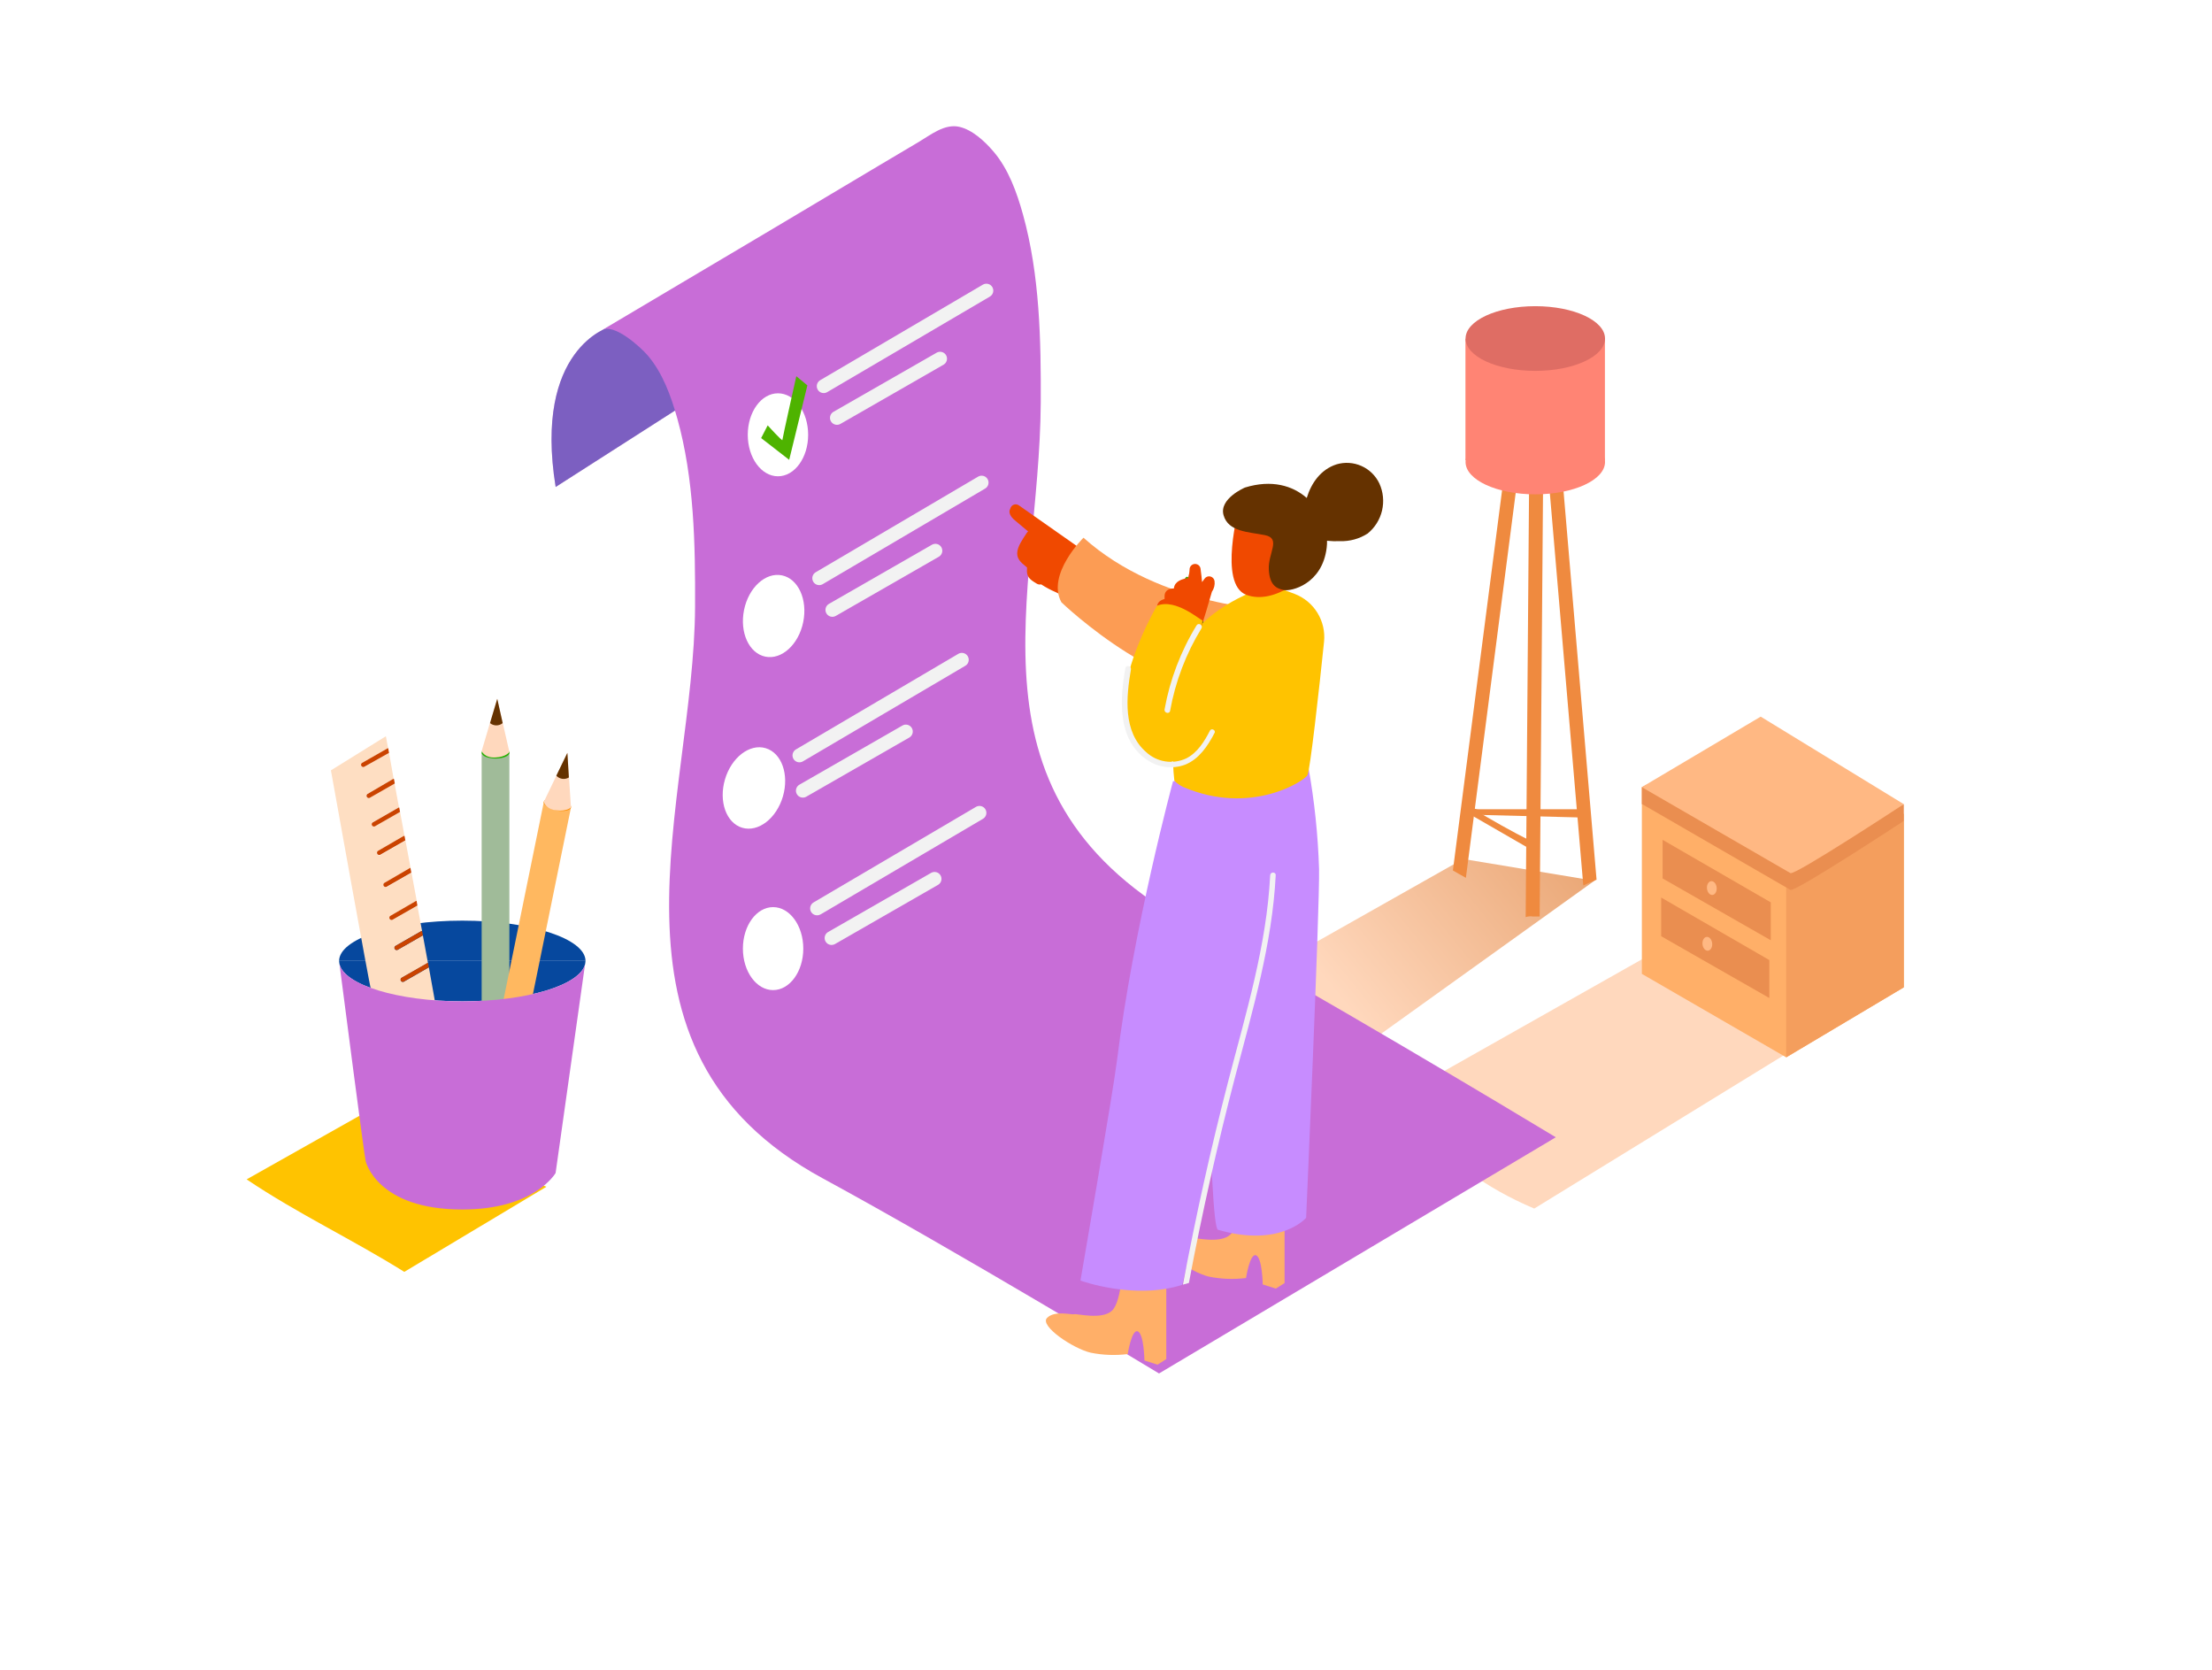 <svg width="734" height="554" viewBox="0 0 734 554" fill="none" xmlns="http://www.w3.org/2000/svg">
<g filter="url(#filter0_i)">
<path d="M47.563 368.421L314.758 522.909C318.724 525.201 323.227 526.395 327.806 526.369C332.385 526.344 336.874 525.099 340.815 522.762C400.122 487.609 641.993 346.352 681.537 322.15C683.281 321.084 682.492 318.199 682.125 316.637C681.391 313.458 675.097 308.956 670.803 306.88C664.509 303.829 658.563 299.897 652.544 296.332L632.176 284.35L608.504 270.348L582.466 254.949L554.941 238.704L526.994 222.166L499.469 205.921L473.43 190.467L449.575 176.427L429.005 164.317L412.618 154.707L405.994 150.848C402.855 149.025 399.288 148.073 395.659 148.089C392.031 148.106 388.473 149.089 385.35 150.94L47.471 351.662C46.019 352.528 44.817 353.76 43.985 355.234C43.154 356.708 42.721 358.375 42.731 360.068C42.74 361.761 43.191 363.423 44.038 364.888C44.886 366.353 46.101 367.571 47.563 368.421V368.421Z" fill="white"/>
<path d="M485.504 280.969L415.517 320.515C415.517 320.515 423.72 336.814 447.373 346.774L529.067 288.191" fill="url(#paint0_linear)"/>
<path d="M562.923 304.031L464.108 359.858C464.108 359.858 475.687 382.883 509.102 396.941L625.497 325.458" fill="url(#paint1_linear)"/>
<path d="M202.217 104.485C202.217 104.485 176.931 111.615 184.381 157.555L239.798 122.089C239.798 122.089 217.374 100.111 202.217 104.485Z" fill="#C86DD7"/>
<path opacity="0.39" d="M202.217 104.485C202.217 104.485 176.931 111.615 184.381 157.555L239.798 122.089C239.798 122.089 217.374 100.111 202.217 104.485Z" fill="#06489E"/>
<path d="M396.011 303.37C316.96 260.461 344.98 194.307 345.347 129.587C345.439 108.895 345.053 87.321 339.438 67.108C337.383 59.757 334.631 52.039 329.584 46.177C326.758 42.888 322.685 39.066 318.317 38.073C313.436 36.971 308.831 40.738 304.922 43.053L291.325 51.12L255.45 72.492L226.347 89.747L221.209 92.797L199.74 105.532C203.813 103.107 212.695 111.302 214.879 113.857C219.906 119.719 222.677 127.455 224.732 134.787C230.348 154.854 230.733 176.501 230.641 197.266C230.348 262.042 193.941 344.11 273.085 386.963C317.125 410.852 384.598 451.647 384.598 451.647L516.259 373.291C502.276 364.82 433.978 323.951 396.011 303.37Z" fill="#C86DD7"/>
<path d="M370.009 187.196L361.954 181.15C361.941 180.891 361.865 180.639 361.734 180.415C361.603 180.191 361.421 180.002 361.201 179.864C353.507 174.498 345.824 169.108 338.154 163.693C337.912 163.507 337.629 163.384 337.328 163.335C337.027 163.286 336.719 163.313 336.431 163.414C336.144 163.514 335.886 163.684 335.68 163.909C335.475 164.135 335.328 164.407 335.255 164.703C334.447 166.1 335.475 167.552 336.778 168.636C338.08 169.72 339.695 171.043 341.163 172.311C340.973 172.45 340.811 172.625 340.686 172.826C339.512 174.663 337.548 177.273 337.53 179.57C337.512 181.867 339.365 183.006 340.796 184.256V184.586C340.503 187.416 341.75 188.262 343.989 189.603C344.205 189.749 344.448 189.847 344.705 189.892C344.961 189.936 345.224 189.925 345.475 189.86C347.029 190.873 348.668 191.746 350.375 192.47L357.164 195.924C358.889 196.807 360.137 194.73 359.44 193.333C360.798 193.444 361.367 191.955 361.018 190.798C361.192 190.628 361.324 190.42 361.403 190.191V190.099L363.752 191.937C365.587 193.425 367.899 190.467 366.009 188.978L364.339 187.655L367.771 190.228C368.172 190.525 368.675 190.651 369.169 190.576C369.663 190.502 370.107 190.235 370.404 189.833C370.701 189.431 370.826 188.927 370.752 188.432C370.678 187.938 370.411 187.493 370.009 187.196V187.196Z" fill="#F04900"/>
<path d="M423.353 423.495L426.252 421.657V388.966L411.921 388.451C411.921 388.451 411.646 402.399 408.251 405.578C404.856 408.757 396.489 406.478 395.663 406.754C394.837 407.03 389.204 405.394 386.671 408.003C384.139 410.613 395.259 418.147 401.168 419.525C405.214 420.343 409.366 420.498 413.462 419.985C413.462 419.985 414.747 411.624 416.802 412.451C418.857 413.277 419.004 422.116 419.004 422.116L423.353 423.495Z" fill="#FFAF68"/>
<path d="M434.143 250.428C436.159 261.633 437.349 272.971 437.703 284.35C437.941 297.214 433.409 400.01 433.409 400.01C433.409 400.01 424.894 410.007 404.159 403.979C401.149 403.116 400.195 303.664 400.195 303.664L407.37 258.054" fill="#C78CFF"/>
<path d="M424.601 198.515C423.463 198.515 385.313 197.523 359.532 174.388C359.532 174.388 347.182 186.516 352.192 195.796C352.192 195.796 388.745 231.06 416.618 223.838" fill="#FC9C54"/>
<path d="M394.378 187.6C394.327 187.52 394.256 187.455 394.173 187.41C394.089 187.364 393.996 187.341 393.901 187.341C393.806 187.341 393.713 187.364 393.63 187.41C393.546 187.455 393.476 187.52 393.424 187.6C389.75 193.168 388.43 199.968 389.754 206.509C389.901 207.207 390.965 206.913 390.837 206.215C389.665 200.294 390.758 194.148 393.901 188.997C397.041 194.872 398.657 201.444 398.599 208.108C398.599 208.256 398.658 208.399 398.763 208.504C398.868 208.609 399.01 208.668 399.158 208.668C399.307 208.668 399.449 208.609 399.554 208.504C399.659 208.399 399.718 208.256 399.718 208.108C399.766 200.921 397.924 193.848 394.378 187.6V187.6Z" fill="#42A200"/>
<path d="M384.102 448.725L387.001 446.887V414.196L372.67 413.682C372.67 413.682 372.395 427.629 369 430.808C365.605 433.987 357.238 431.709 356.412 431.984C355.586 432.26 349.953 430.625 347.421 433.234C344.888 435.843 356.008 443.378 361.917 444.756C365.963 445.574 370.116 445.729 374.212 445.215C374.212 445.215 375.496 436.854 377.551 437.681C379.606 438.508 379.753 447.347 379.753 447.347L384.102 448.725Z" fill="#FFAF68"/>
<path d="M389.24 255.188C389.24 255.188 376.028 304.031 370.652 347.748C369.367 358.241 358.522 420.83 358.522 420.83C358.522 420.83 376.395 427.372 392.286 422.245C392.286 422.245 411.187 342.382 411.994 340.82C412.802 339.258 425.555 287.53 427.023 250.41" fill="#C78CFF"/>
<path d="M429.629 193.039L422.05 190.191C420.123 190.32 402.966 195.943 395.167 207.318C394.071 210.877 393.243 214.513 392.69 218.196C391.699 223.103 390.855 228.028 390.231 232.897C389.519 238.294 389.212 243.736 389.314 249.179C389.314 251.512 389.442 252.688 389.681 255.004C390.521 255.853 391.502 256.549 392.58 257.062C415.114 266.764 432.95 254.985 433.849 253.166C434.748 251.347 437.721 224.738 439.354 208.898C439.695 205.552 438.928 202.187 437.17 199.321C435.413 196.455 432.763 194.248 429.629 193.039V193.039Z" fill="#FFC300"/>
<path d="M411.223 164.06C411.223 164.06 404.14 189.787 413.554 193.333C422.967 196.88 435.078 186.773 436.29 181.462C437.501 176.152 425.335 156.324 411.223 164.06Z" fill="#F04900"/>
<path d="M457.704 156.379C456.475 153.796 454.364 151.739 451.752 150.58C449.14 149.421 446.201 149.235 443.464 150.058C438.271 151.748 435.134 156.214 433.611 161.194C428.931 157.096 421.958 155.019 413.114 157.739C413.114 157.739 404.434 161.414 406.012 166.927C407.59 172.44 414.178 172.44 419.701 173.524C425.225 174.608 420.747 179.459 421.022 184.917C421.298 190.375 423.757 191.275 426.05 191.753C428.344 192.231 438.767 189.915 440.235 177.659C440.324 176.909 440.36 176.153 440.345 175.398C441.777 175.548 443.219 175.591 444.657 175.527C447.901 175.632 451.101 174.748 453.832 172.991C456.225 171.043 457.904 168.355 458.604 165.348C459.305 162.341 458.989 159.186 457.704 156.379V156.379Z" fill="#653200"/>
<path d="M402.159 192.268C402.877 191.255 403.185 190.007 403.021 188.776C402.97 188.408 402.808 188.064 402.557 187.789C402.306 187.515 401.978 187.323 401.616 187.24C401.254 187.156 400.876 187.184 400.53 187.321C400.185 187.457 399.889 187.696 399.681 188.004L398.874 189.107C398.746 187.692 398.599 186.277 398.397 184.862C398.38 184.375 398.17 183.914 397.814 183.581C397.458 183.249 396.984 183.072 396.498 183.089C396.011 183.106 395.551 183.316 395.219 183.672C394.887 184.029 394.71 184.503 394.727 184.991C394.727 185.432 394.617 185.891 394.58 186.332C394.427 186.804 394.323 187.291 394.268 187.784C392.268 188.041 389.882 188.776 389.534 191.073C389.534 191.073 389.534 191.183 389.534 191.22C387.992 191.22 386.488 191.827 386.433 193.664C386.406 194.013 386.406 194.363 386.433 194.712C384.873 195.171 383.735 195.961 383.955 198.001C384.289 200.375 384.905 202.701 385.79 204.929C385.918 205.205 386.112 205.446 386.356 205.629C386.599 205.812 386.884 205.931 387.185 205.976C387.405 206.969 387.662 207.942 387.937 208.916C388.141 209.334 388.446 209.694 388.826 209.962C389.205 210.23 389.646 210.398 390.108 210.449C390.569 210.5 391.036 210.434 391.465 210.256C391.894 210.078 392.272 209.794 392.562 209.431C392.749 209.418 392.934 209.381 393.112 209.321C393.332 209.472 393.582 209.573 393.845 209.618C394.108 209.662 394.378 209.648 394.635 209.578C394.862 209.74 395.123 209.847 395.398 209.893C395.673 209.938 395.955 209.921 396.222 209.841C396.489 209.761 396.734 209.622 396.939 209.433C397.145 209.244 397.304 209.011 397.406 208.751C397.621 208.559 397.787 208.32 397.893 208.052C397.998 207.783 398.038 207.494 398.012 207.207C398.012 206.785 398.012 206.362 398.012 205.958C399.48 201.401 400.862 196.837 402.159 192.268Z" fill="#F04900"/>
<path d="M399.021 201.786C398.434 201.933 390.176 194.344 383.919 196.954C383.919 196.954 360.064 237.234 382.322 247.892C393.332 253.185 401.902 236.867 401.902 236.867L395.571 224.334L399.021 201.786Z" fill="#FFC300"/>
<path d="M258.148 154.008C263.681 154.008 268.167 147.846 268.167 140.245C268.167 132.643 263.681 126.481 258.148 126.481C252.614 126.481 248.129 132.643 248.129 140.245C248.129 147.846 252.614 154.008 258.148 154.008Z" fill="white"/>
<path d="M274.479 126.095L328.465 94.396C328.991 94.089 329.373 93.586 329.528 92.996C329.683 92.407 329.597 91.78 329.291 91.254C328.984 90.728 328.481 90.345 327.893 90.19C327.304 90.035 326.679 90.12 326.153 90.427L272.167 122.126C271.907 122.278 271.679 122.48 271.497 122.72C271.314 122.96 271.181 123.234 271.104 123.526C271.028 123.818 271.009 124.122 271.05 124.421C271.091 124.72 271.19 125.008 271.341 125.268C271.493 125.529 271.695 125.757 271.935 125.94C272.175 126.122 272.448 126.256 272.739 126.332C273.031 126.409 273.334 126.428 273.633 126.387C273.931 126.346 274.219 126.247 274.479 126.095V126.095Z" fill="#F2F2F2"/>
<path d="M278.92 136.606L313.106 116.981C313.632 116.673 314.014 116.17 314.169 115.581C314.324 114.991 314.238 114.365 313.932 113.838C313.625 113.312 313.122 112.929 312.534 112.774C311.945 112.619 311.32 112.704 310.794 113.011L276.534 132.637C276.009 132.954 275.63 133.467 275.482 134.063C275.335 134.659 275.429 135.29 275.745 135.816C276.062 136.342 276.574 136.721 277.169 136.87C277.765 137.018 278.394 136.923 278.92 136.606V136.606Z" fill="#F2F2F2"/>
<path d="M266.529 202.367C268.048 194.919 264.884 187.983 259.462 186.874C254.041 185.766 248.415 190.905 246.896 198.353C245.378 205.8 248.542 212.737 253.963 213.845C259.385 214.954 265.011 209.815 266.529 202.367Z" fill="white"/>
<path d="M272.993 189.805L326.887 158.088C327.412 157.781 327.795 157.277 327.95 156.688C328.104 156.099 328.019 155.472 327.713 154.946C327.406 154.419 326.903 154.036 326.315 153.881C325.726 153.726 325.1 153.812 324.575 154.119L270.681 185.836C270.421 185.988 270.193 186.19 270.01 186.43C269.828 186.67 269.695 186.944 269.618 187.236C269.541 187.528 269.523 187.832 269.564 188.131C269.604 188.43 269.703 188.718 269.855 188.978C270.007 189.239 270.208 189.467 270.448 189.65C270.688 189.832 270.962 189.966 271.253 190.043C271.544 190.119 271.848 190.138 272.147 190.097C272.445 190.056 272.733 189.957 272.993 189.805Z" fill="#F2F2F2"/>
<path d="M277.36 200.316L311.546 180.691C312.072 180.384 312.454 179.88 312.609 179.291C312.764 178.701 312.679 178.075 312.372 177.548C312.066 177.022 311.563 176.639 310.974 176.484C310.386 176.329 309.76 176.414 309.234 176.721L275.048 196.347C274.523 196.654 274.14 197.158 273.985 197.747C273.831 198.336 273.916 198.963 274.222 199.489C274.529 200.016 275.032 200.399 275.62 200.554C276.209 200.709 276.835 200.623 277.36 200.316V200.316Z" fill="#F2F2F2"/>
<path d="M259.789 260.232C261.926 252.938 259.354 245.761 254.044 244.201C248.735 242.641 242.698 247.29 240.561 254.584C238.425 261.878 240.997 269.055 246.306 270.615C251.616 272.175 257.652 267.527 259.789 260.232Z" fill="white"/>
<path d="M266.424 248.59L320.318 216.873C320.578 216.721 320.806 216.519 320.988 216.279C321.17 216.039 321.304 215.765 321.38 215.473C321.457 215.182 321.476 214.878 321.435 214.579C321.394 214.28 321.295 213.992 321.143 213.731C320.992 213.47 320.79 213.242 320.55 213.06C320.31 212.877 320.037 212.743 319.745 212.667C319.454 212.59 319.15 212.571 318.852 212.612C318.553 212.653 318.266 212.752 318.006 212.904L264.112 244.621C263.851 244.773 263.623 244.975 263.441 245.215C263.259 245.456 263.125 245.729 263.049 246.021C262.972 246.313 262.954 246.617 262.994 246.916C263.035 247.215 263.134 247.503 263.286 247.764C263.438 248.024 263.639 248.252 263.879 248.435C264.119 248.618 264.392 248.751 264.684 248.828C264.975 248.905 265.279 248.923 265.577 248.882C265.876 248.842 266.163 248.743 266.424 248.59Z" fill="#F2F2F2"/>
<path d="M267.561 260.296L301.747 240.67C302.008 240.518 302.235 240.316 302.418 240.076C302.6 239.836 302.733 239.562 302.81 239.27C302.887 238.979 302.905 238.675 302.865 238.376C302.824 238.077 302.725 237.789 302.573 237.528C302.421 237.267 302.22 237.039 301.98 236.857C301.74 236.674 301.467 236.541 301.175 236.464C300.884 236.387 300.58 236.368 300.282 236.409C299.983 236.45 299.696 236.549 299.435 236.701L265.249 256.327C264.724 256.634 264.341 257.137 264.187 257.727C264.032 258.316 264.117 258.943 264.424 259.469C264.73 259.996 265.233 260.378 265.821 260.533C266.41 260.688 267.036 260.603 267.561 260.296V260.296Z" fill="#F2F2F2"/>
<path d="M256.533 324.466C262.066 324.466 266.552 318.303 266.552 310.702C266.552 303.1 262.066 296.938 256.533 296.938C251 296.938 246.514 303.1 246.514 310.702C246.514 318.303 251 324.466 256.533 324.466Z" fill="white"/>
<path d="M272.277 299.364L326.171 267.647C326.697 267.34 327.079 266.836 327.234 266.247C327.389 265.657 327.304 265.031 326.997 264.504C326.845 264.244 326.644 264.016 326.404 263.833C326.164 263.65 325.89 263.517 325.599 263.44C325.011 263.285 324.385 263.37 323.859 263.677L269.965 295.376C269.705 295.528 269.477 295.73 269.295 295.97C269.112 296.21 268.979 296.484 268.902 296.776C268.826 297.068 268.807 297.372 268.848 297.671C268.889 297.97 268.988 298.258 269.139 298.518C269.291 298.779 269.493 299.007 269.733 299.19C269.973 299.372 270.246 299.506 270.537 299.583C270.829 299.66 271.132 299.678 271.431 299.637C271.729 299.597 272.017 299.497 272.277 299.345V299.364Z" fill="#F2F2F2"/>
<path d="M277.085 309.177L311.271 289.551C311.797 289.244 312.179 288.74 312.334 288.151C312.489 287.562 312.403 286.935 312.097 286.409C311.945 286.148 311.743 285.92 311.504 285.737C311.264 285.555 310.99 285.421 310.699 285.344C310.11 285.189 309.485 285.275 308.959 285.582L274.773 305.207C274.247 305.514 273.865 306.018 273.71 306.607C273.555 307.197 273.641 307.823 273.947 308.35C274.254 308.876 274.757 309.259 275.345 309.414C275.934 309.569 276.559 309.484 277.085 309.177V309.177Z" fill="#F2F2F2"/>
<path d="M252.569 141.329L254.735 137.121C254.735 137.121 259.616 142.505 259.616 141.972C259.616 141.439 264.24 120.803 264.24 120.803L267.91 123.853L261.873 148.551L252.569 141.329Z" fill="#4EB300"/>
<path d="M490.697 264.467C489.918 264.464 489.149 264.295 488.44 263.971L488.092 266.268L524.792 267.206V264.467H490.697Z" fill="#EF8A3F"/>
<path d="M488.422 264.137L488.092 266.342L508.295 277.992V275.162C501.542 271.818 494.936 268.014 488.422 264.137Z" fill="#EF8A3F"/>
<path d="M508.901 105.477C507.701 105.676 506.47 105.496 505.377 104.963L482.11 284.773C483.523 285.637 484.99 286.409 486.422 287.217L509.965 105.293L508.901 105.477Z" fill="#EF8A3F"/>
<path d="M514.259 105.257C513.411 105.35 512.556 105.35 511.708 105.257C511.029 105.257 510.332 105.257 509.653 105.367L525.379 289.753C526.574 289.167 527.799 288.646 529.049 288.191L529.673 287.879H529.783L514.259 105.257Z" fill="#EF8A3F"/>
<path d="M511.708 105.275C510.769 105.28 509.831 105.347 508.9 105.477C508.534 105.506 508.166 105.506 507.8 105.477L506.258 300.264C507.046 299.983 507.894 299.913 508.717 300.062H510.13H510.901L512.442 105.275H511.708Z" fill="#EF8A3F"/>
<path d="M486.275 108.38V148.661C486.275 148.661 532.554 150.039 532.554 148.661V108.38" fill="#FF8474"/>
<path d="M509.451 119.039C522.231 119.039 532.59 114.234 532.59 108.307C532.59 102.38 522.231 97.575 509.451 97.575C496.672 97.575 486.312 102.38 486.312 108.307C486.312 114.234 496.672 119.039 509.451 119.039Z" fill="#DF6D64"/>
<path d="M509.451 159.999C522.231 159.999 532.59 155.194 532.59 149.267C532.59 143.34 522.231 138.536 509.451 138.536C496.672 138.536 486.312 143.34 486.312 149.267C486.312 155.194 496.672 159.999 509.451 159.999Z" fill="#FF8474"/>
<path d="M397.039 203.495C391.802 212.039 388.205 221.487 386.433 231.354C386.231 232.511 387.992 233.007 388.268 231.85C390.003 222.139 393.538 212.84 398.691 204.433C399.241 203.348 397.663 202.43 397.039 203.495Z" fill="#F2F2F2"/>
<path d="M401.48 238.41C399.645 241.993 397.296 245.761 393.626 247.598C391.46 248.613 389.042 248.96 386.679 248.593C384.316 248.227 382.116 247.164 380.359 245.54C372.542 238.796 373.716 227.164 375.276 218.104C375.478 216.947 373.716 216.451 373.441 217.608C371.606 227.789 370.67 241.02 380.267 247.837C382.112 249.202 384.268 250.085 386.54 250.406C388.811 250.727 391.127 250.476 393.277 249.675C397.865 247.837 400.782 243.464 402.984 239.219C403.608 238.3 402.012 237.381 401.48 238.41Z" fill="#F2F2F2"/>
<path d="M421.481 286.353C420.307 309.71 413.426 332.092 407.59 354.584C401.755 377.077 396.782 399.477 392.525 422.172L394.507 421.62C398.825 398.699 403.926 375.943 409.811 353.353C415.591 331.302 422.16 309.25 423.316 286.353C423.371 285.177 421.536 285.177 421.481 286.353Z" fill="#F2F2F2"/>
<path d="M544.811 257.135V319.081L592.705 346.774L631.735 323.547V265.993" fill="#FFAF68"/>
<path d="M592.705 346.774V285.655L631.735 268.345V323.547L592.705 346.774Z" fill="#F49E5D"/>
<path d="M631.735 262.777V268.345L628.029 269.484L625.57 265.699" fill="#EA8E50"/>
<path d="M584.246 239.311L544.793 262.703L594.118 291.223C595.586 292.068 631.717 268.345 631.717 268.345L584.246 239.311Z" fill="#EA8E50"/>
<path d="M544.811 262.703V257.135L551.895 253.607L551.032 263.512" fill="#EA8E50"/>
<path d="M584.246 233.743L544.793 257.135L594.118 285.655C595.586 286.5 631.717 262.777 631.717 262.777L584.246 233.743Z" fill="#FFB883"/>
<path d="M551.693 274.611V287.419L587.585 307.927V295.358L551.693 274.611Z" fill="#EA8E50"/>
<path d="M551.216 293.759V306.586L587.108 327.093V314.506L551.216 293.759Z" fill="#EA8E50"/>
<path d="M568.244 292.9C569.132 292.815 569.754 291.723 569.634 290.46C569.513 289.197 568.696 288.242 567.808 288.327C566.92 288.412 566.298 289.504 566.419 290.767C566.539 292.03 567.356 292.985 568.244 292.9Z" fill="#FFB883"/>
<path d="M566.756 311.389C567.644 311.304 568.266 310.212 568.146 308.949C568.025 307.686 567.208 306.731 566.32 306.816C565.433 306.901 564.81 307.993 564.931 309.256C565.051 310.519 565.868 311.474 566.756 311.389Z" fill="#FFB883"/>
<path d="M134.157 417.945L181.316 389.701L119.697 365.922L81.841 387.257C98.631 398.577 117.036 407.232 134.157 417.945Z" fill="url(#paint2_linear)"/>
<path d="M153.406 301.422C130.835 301.422 112.522 307.413 112.522 314.8H194.29C194.29 307.413 175.976 301.422 153.406 301.422Z" fill="#06489E"/>
<path d="M112.651 315.847L112.522 314.818C112.526 315.165 112.569 315.51 112.651 315.847V315.847Z" fill="#06489E"/>
<path d="M194.29 314.818L194.125 315.994C194.231 315.611 194.286 315.216 194.29 314.818V314.818Z" fill="#06489E"/>
<path d="M153.406 328.196C174.784 328.196 192.308 322.83 194.125 315.976L194.29 314.8H112.522L112.651 315.829C114.265 322.757 131.881 328.196 153.406 328.196Z" fill="#06489E"/>
<path d="M169.022 245.705H159.828V340.728H169.022V245.705Z" fill="#A0BB99"/>
<path d="M164.434 247.653C166.978 247.653 169.04 246.781 169.04 245.705C169.04 244.63 166.978 243.758 164.434 243.758C161.891 243.758 159.828 244.63 159.828 245.705C159.828 246.781 161.891 247.653 164.434 247.653Z" fill="#25B000"/>
<path d="M189.473 263.85L180.465 262.009L161.483 355.111L170.49 356.953L189.473 263.85Z" fill="#FFB860"/>
<path d="M189.473 263.852C189.688 262.798 187.842 261.53 185.35 261.021C182.857 260.511 180.663 260.952 180.448 262.006C180.233 263.06 182.079 264.328 184.571 264.838C187.064 265.347 189.258 264.906 189.473 263.852Z" fill="#FF8F02"/>
<path d="M142.304 316.913L133.955 321.709C133.789 321.767 133.608 321.765 133.444 321.703C133.279 321.642 133.141 321.524 133.054 321.372C132.967 321.219 132.936 321.04 132.966 320.867C132.997 320.694 133.087 320.537 133.221 320.423L141.754 315.59C141.833 315.544 141.92 315.513 142.011 315.498L140.322 306.31L131.881 311.143C131.716 311.201 131.535 311.199 131.37 311.137C131.205 311.075 131.068 310.958 130.98 310.805C130.893 310.652 130.862 310.474 130.893 310.301C130.923 310.127 131.013 309.97 131.147 309.857L139.735 304.932C139.831 304.879 139.938 304.847 140.047 304.84L138.487 296.424L130.285 301.165C130.119 301.223 129.938 301.221 129.774 301.159C129.609 301.097 129.471 300.98 129.384 300.827C129.297 300.674 129.266 300.496 129.296 300.322C129.327 300.149 129.417 299.992 129.551 299.878L138.139 294.953H138.304L136.561 285.582L128.285 290.323C128.119 290.381 127.938 290.379 127.773 290.317C127.609 290.255 127.471 290.138 127.384 289.985C127.297 289.832 127.266 289.654 127.296 289.481C127.327 289.307 127.417 289.15 127.551 289.036L136.139 284.112H136.267L134.561 274.923L126.156 279.738C125.99 279.796 125.809 279.794 125.645 279.732C125.48 279.671 125.342 279.553 125.255 279.4C125.168 279.248 125.137 279.069 125.168 278.896C125.198 278.723 125.288 278.565 125.422 278.452L133.955 273.325C134.034 273.279 134.121 273.248 134.212 273.233L132.744 265.276L124.34 270.091C124.174 270.149 123.993 270.146 123.828 270.085C123.664 270.023 123.526 269.906 123.439 269.753C123.351 269.6 123.32 269.422 123.351 269.248C123.381 269.075 123.471 268.918 123.606 268.804L132.12 263.953C132.205 263.905 132.298 263.874 132.395 263.861L130.927 255.923L122.541 260.719C122.375 260.777 122.194 260.775 122.03 260.713C121.865 260.651 121.727 260.534 121.64 260.381C121.553 260.228 121.522 260.05 121.553 259.877C121.583 259.703 121.673 259.546 121.807 259.432L130.395 254.508C130.48 254.493 130.567 254.493 130.652 254.508L129.092 245.761L120.78 250.52C120.614 250.578 120.433 250.576 120.268 250.514C120.104 250.453 119.966 250.335 119.879 250.182C119.792 250.03 119.76 249.851 119.791 249.678C119.821 249.505 119.912 249.347 120.046 249.234L128.633 244.309H128.799L128.046 240.248L109.806 251.567C109.806 251.567 122.761 323.804 123.037 323.951C130.597 327.902 144.359 328.361 144.359 328.361L142.304 316.913Z" fill="#FEDEC2"/>
<path d="M120.064 249.142C119.93 249.255 119.84 249.413 119.809 249.586C119.779 249.759 119.81 249.938 119.897 250.09C119.984 250.243 120.122 250.361 120.287 250.422C120.451 250.484 120.632 250.486 120.798 250.428L129.092 245.761L128.817 244.235H128.652L120.064 249.142Z" fill="#CA4300"/>
<path d="M121.881 259.432C121.747 259.546 121.656 259.703 121.626 259.877C121.595 260.05 121.626 260.228 121.714 260.381C121.801 260.534 121.939 260.651 122.103 260.713C122.268 260.775 122.449 260.777 122.615 260.719L131.001 255.923L130.725 254.416C130.64 254.401 130.553 254.401 130.468 254.416L121.881 259.432Z" fill="#CA4300"/>
<path d="M123.606 268.878C123.471 268.991 123.381 269.149 123.351 269.322C123.32 269.495 123.351 269.674 123.439 269.826C123.526 269.979 123.664 270.097 123.828 270.158C123.993 270.22 124.174 270.222 124.34 270.164L132.744 265.35L132.469 263.861C132.372 263.874 132.278 263.905 132.193 263.953L123.606 268.878Z" fill="#CA4300"/>
<path d="M125.367 278.323C125.233 278.437 125.143 278.594 125.113 278.767C125.082 278.941 125.113 279.119 125.2 279.272C125.287 279.425 125.425 279.542 125.59 279.604C125.754 279.665 125.935 279.667 126.101 279.609L134.506 274.795L134.23 273.306C134.138 273.295 134.045 273.302 133.955 273.325L125.367 278.323Z" fill="#CA4300"/>
<path d="M127.477 288.944C127.343 289.058 127.253 289.215 127.223 289.389C127.192 289.562 127.223 289.74 127.31 289.893C127.398 290.046 127.536 290.163 127.7 290.225C127.865 290.287 128.046 290.289 128.211 290.231L136.487 285.49L136.194 283.946H136.065L127.477 288.944Z" fill="#CA4300"/>
<path d="M129.459 299.878C129.325 299.992 129.235 300.149 129.205 300.322C129.174 300.496 129.205 300.674 129.292 300.827C129.379 300.98 129.517 301.097 129.682 301.159C129.846 301.221 130.027 301.223 130.193 301.165L138.506 296.405L138.231 294.88H138.065L129.459 299.878Z" fill="#CA4300"/>
<path d="M139.735 304.932L131.148 309.857C131.013 309.97 130.923 310.127 130.893 310.301C130.862 310.474 130.893 310.653 130.98 310.805C131.068 310.958 131.206 311.075 131.37 311.137C131.535 311.199 131.716 311.201 131.882 311.143L140.323 306.31L140.047 304.84C139.938 304.847 139.831 304.879 139.735 304.932Z" fill="#CA4300"/>
<path d="M133.166 320.423C133.032 320.537 132.942 320.694 132.911 320.867C132.881 321.04 132.912 321.219 132.999 321.372C133.086 321.524 133.224 321.642 133.389 321.703C133.553 321.765 133.734 321.767 133.9 321.709L142.304 316.895L142.029 315.406C141.938 315.421 141.851 315.452 141.772 315.498L133.166 320.423Z" fill="#CA4300"/>
<path d="M180.454 262.005C180.454 262.005 180.913 264.412 184.564 264.835C188.216 265.258 189.464 263.843 189.464 263.843L188.271 245.761L180.454 262.005Z" fill="#FFD8BD"/>
<path d="M188.271 245.761L184.601 253.332C185.119 253.899 185.818 254.268 186.578 254.375C187.338 254.483 188.112 254.322 188.766 253.92L188.271 245.761Z" fill="#653200"/>
<path d="M159.828 245.154C159.828 245.154 160.673 247.47 164.343 247.304C168.013 247.139 169.022 245.467 169.022 245.467L164.985 227.752L159.828 245.154Z" fill="#FFD8BD"/>
<path d="M165.003 227.844L162.599 235.893C163.191 236.381 163.934 236.648 164.7 236.648C165.467 236.648 166.21 236.381 166.802 235.893L165.003 227.844Z" fill="#653200"/>
<path d="M153.406 328.196C131.9 328.196 114.265 322.683 112.651 315.847C113.715 324.116 121.073 380.917 121.349 381.248C121.349 381.248 125.019 397.272 153.406 397.253C177.5 397.253 184.362 385.144 184.362 385.144L194.125 315.994C192.308 322.83 174.784 328.196 153.406 328.196Z" fill="#C86DD7"/>
</g>
<defs>
<filter id="filter0_i" x="0" y="0" width="734" height="558" filterUnits="userSpaceOnUse" color-interpolation-filters="sRGB">
<feFlood flood-opacity="0" result="BackgroundImageFix"/>
<feBlend mode="normal" in="SourceGraphic" in2="BackgroundImageFix" result="shape"/>
<feColorMatrix in="SourceAlpha" type="matrix" values="0 0 0 0 0 0 0 0 0 0 0 0 0 0 0 0 0 0 127 0" result="hardAlpha"/>
<feOffset dy="4"/>
<feGaussianBlur stdDeviation="2"/>
<feComposite in2="hardAlpha" operator="arithmetic" k2="-1" k3="1"/>
<feColorMatrix type="matrix" values="0 0 0 0 0 0 0 0 0 0 0 0 0 0 0 0 0 0 0.25 0"/>
<feBlend mode="normal" in2="shape" result="effect1_innerShadow"/>
</filter>
<linearGradient id="paint0_linear" x1="539.105" y1="249.914" x2="444.33" y2="326.925" gradientUnits="userSpaceOnUse">
<stop stop-color="#E3965D"/>
<stop offset="1" stop-color="#FFD8BD"/>
</linearGradient>
<linearGradient id="paint1_linear" x1="56335.1" y1="13832.6" x2="50084.1" y2="22670.6" gradientUnits="userSpaceOnUse">
<stop stop-color="#E3965D"/>
<stop offset="1" stop-color="#FFD8BD"/>
</linearGradient>
<linearGradient id="paint2_linear" x1="8411.91" y1="10852.7" x2="7429.25" y2="12273" gradientUnits="userSpaceOnUse">
<stop stop-color="#FFC300"/>
<stop offset="1" stop-color="#FFD8BD"/>
</linearGradient>
</defs>
</svg>
